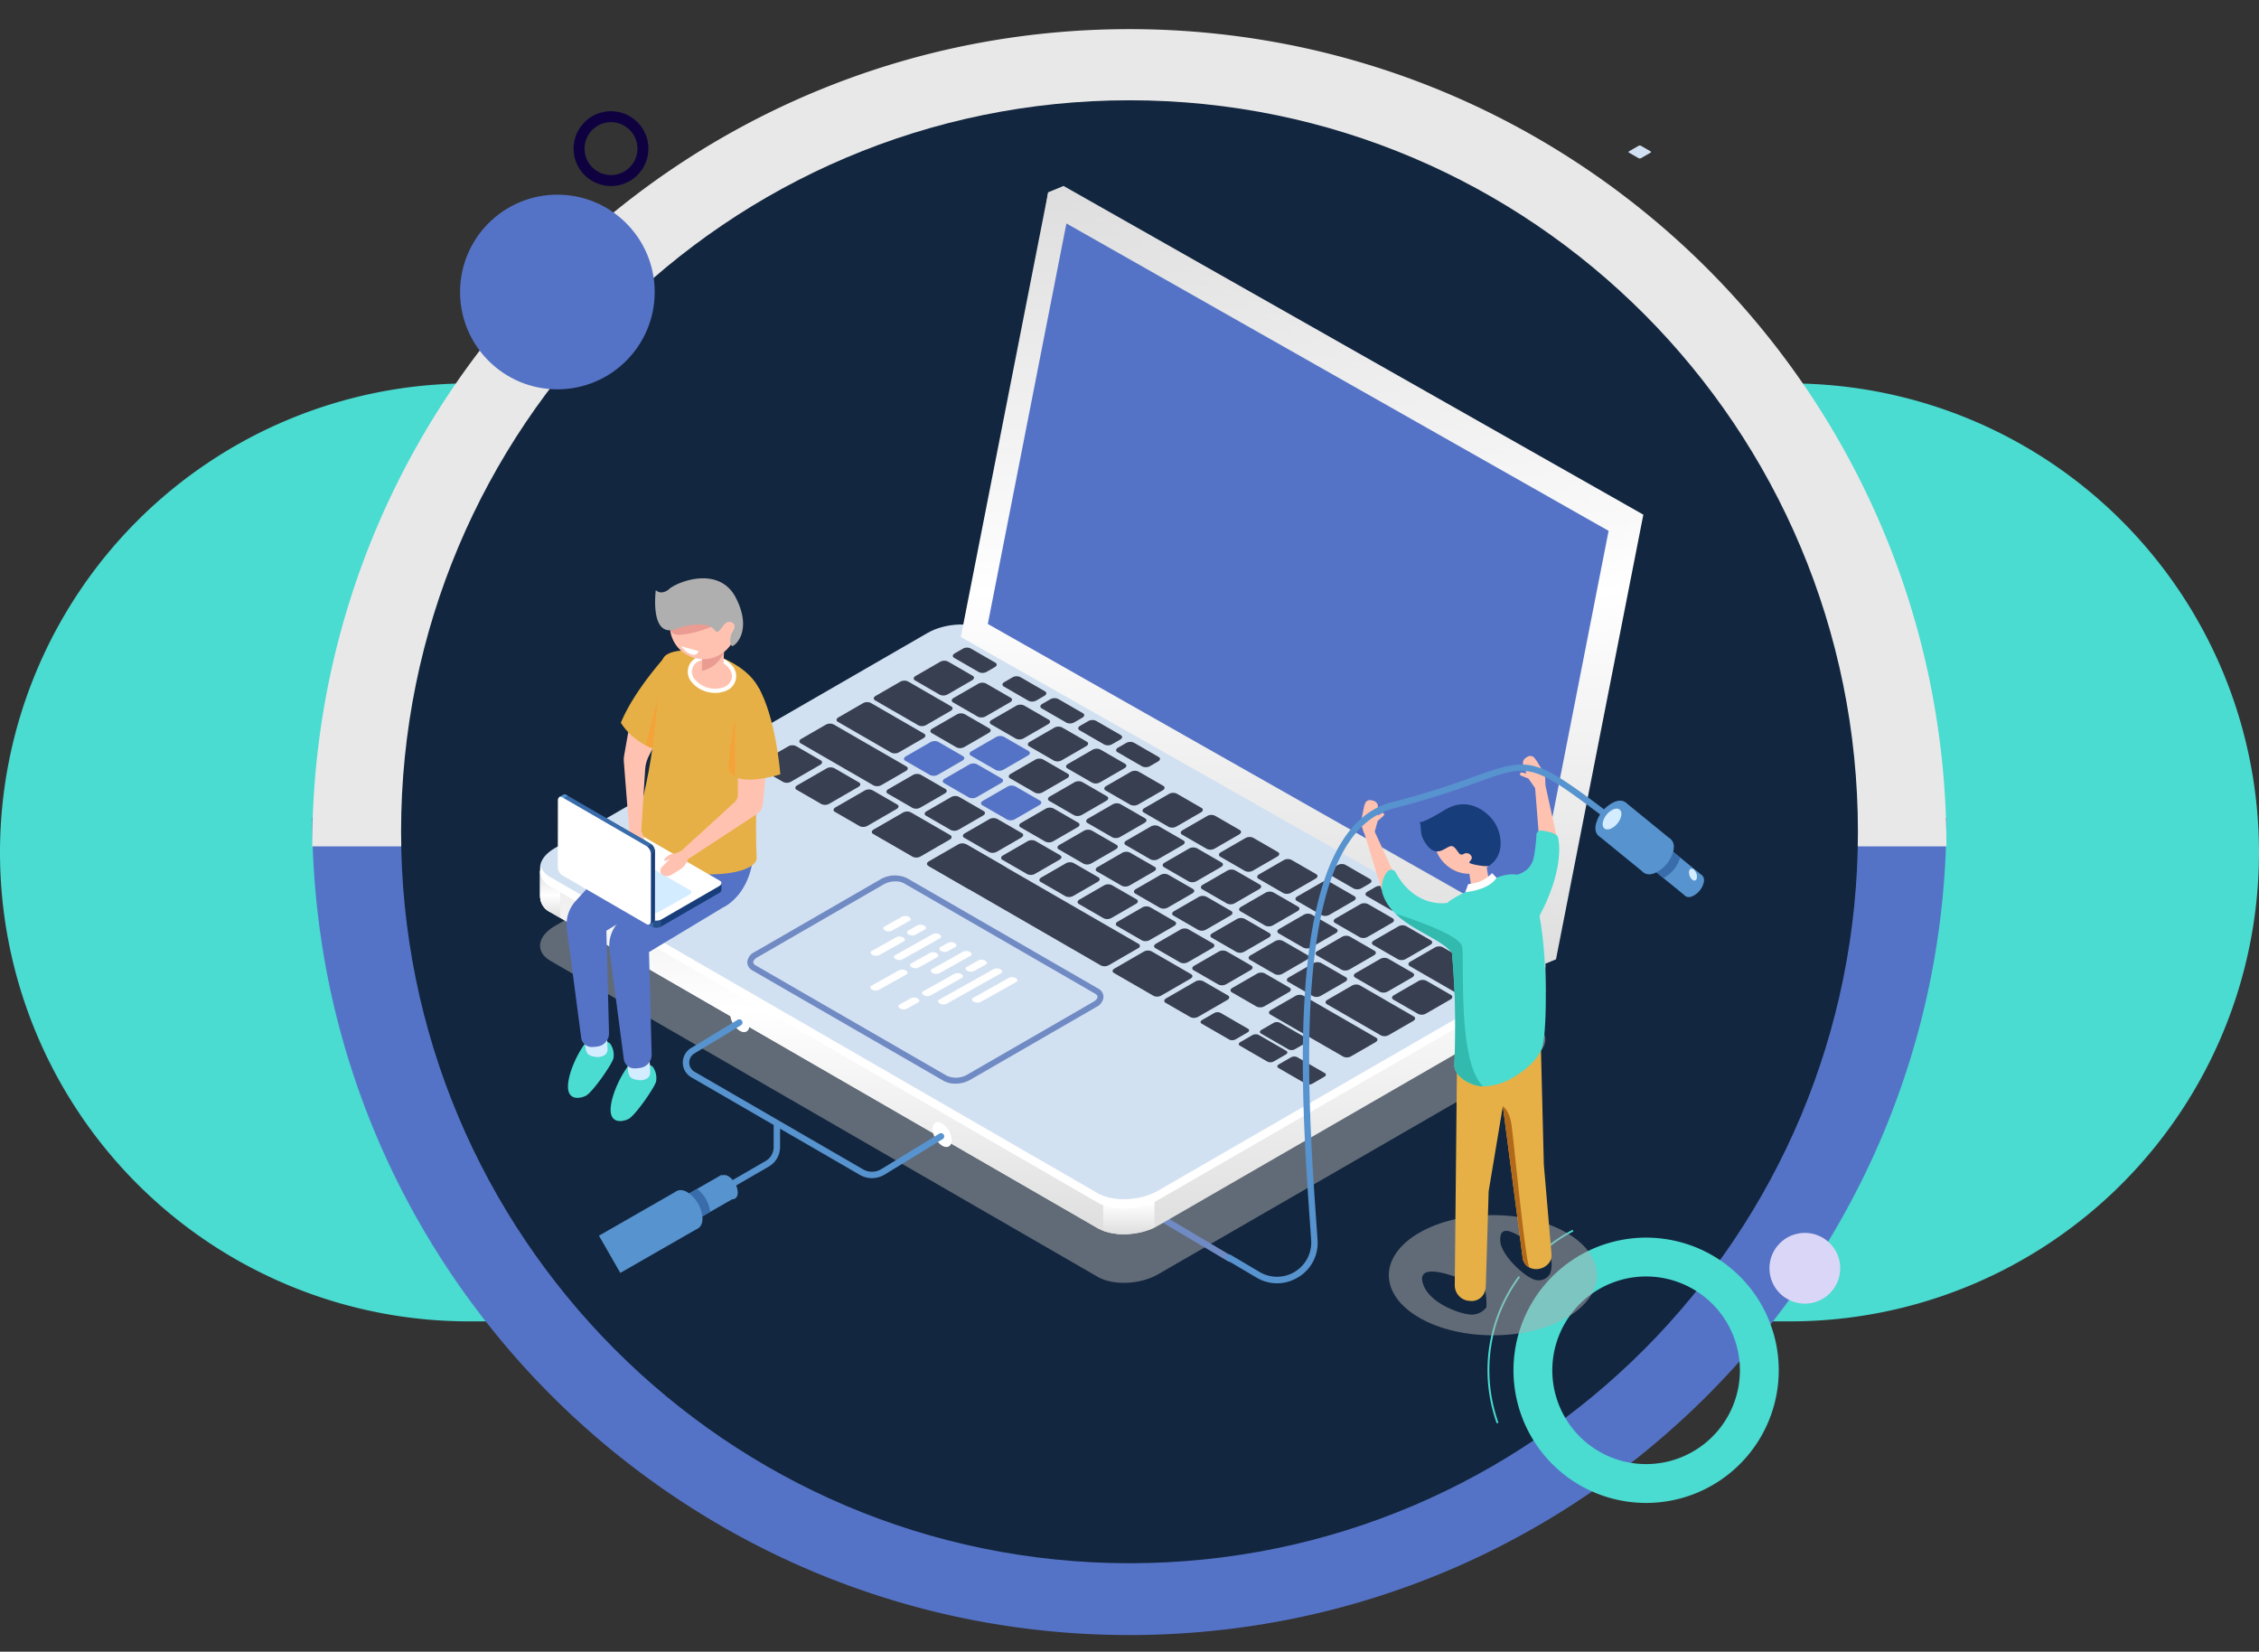 <svg xmlns="http://www.w3.org/2000/svg" xmlns:xlink="http://www.w3.org/1999/xlink" width="383" height="280" viewBox="0 0 383 280">
  <rect x="0" y="0" width="383" height="280" fill="#333333" stroke="none"/>
  <defs>
    <clipPath id="clip-path">
      <rect id="Rectángulo_35483" data-name="Rectángulo 35483" width="282" height="280" transform="translate(0 0)" fill="#fff" stroke="#707070" stroke-width="1"/>
    </clipPath>
    <clipPath id="clip-path-2">
      <rect id="Rectángulo_366254" data-name="Rectángulo 366254" width="170.451" height="98.398" fill="#afafaf"/>
    </clipPath>
    <linearGradient id="linear-gradient" x1="0.5" x2="0.5" y2="1" gradientUnits="objectBoundingBox">
      <stop offset="0" stop-color="#dedede"/>
      <stop offset="0.517" stop-color="#fff"/>
      <stop offset="1" stop-color="#dedede"/>
    </linearGradient>
    <clipPath id="clip-path-3">
      <rect id="Rectángulo_366257" data-name="Rectángulo 366257" width="35.285" height="20.372" fill="#afafaf"/>
    </clipPath>
  </defs>
  <g id="Grupo_1043413" data-name="Grupo 1043413" transform="translate(-283 -1628)">
    <g id="Grupo_137455" data-name="Grupo 137455" transform="translate(283 1628)">
      <path id="Trazado_766622" data-name="Trazado 766622" d="M79.5,0h224a79.5,79.5,0,0,1,0,159H79.5a79.5,79.5,0,0,1,0-159Z" transform="translate(0 65)" fill="#4adbd1"/>
      <g id="Enmascarar_grupo_72" data-name="Enmascarar grupo 72" transform="translate(48 0)" clip-path="url(#clip-path)">
        <g id="Grupo_133717" data-name="Grupo 133717" transform="translate(4.937 4.936)">
          <g id="Grupo_133713" data-name="Grupo 133713" transform="translate(0 272.242) rotate(-90)">
            <path id="Sustracción_24" data-name="Sustracción 24" d="M0,277.072V0A139.558,139.558,0,0,1,27.92,2.815a137.837,137.837,0,0,1,26,8.072A138.547,138.547,0,0,1,77.457,23.66a139.531,139.531,0,0,1,20.5,16.916,139.531,139.531,0,0,1,16.917,20.5,138.548,138.548,0,0,1,12.773,23.532,137.836,137.836,0,0,1,8.072,26,139.559,139.559,0,0,1,2.815,27.92,139.56,139.56,0,0,1-2.815,27.92,137.835,137.835,0,0,1-8.072,26,138.547,138.547,0,0,1-12.773,23.532A139.531,139.531,0,0,1,97.96,236.5a139.533,139.533,0,0,1-20.5,16.916,138.551,138.551,0,0,1-23.532,12.773,137.839,137.839,0,0,1-26,8.072A139.563,139.563,0,0,1,0,277.072Z" transform="translate(138.536 277.072) rotate(180)" fill="#5573c6"/>
            <path id="Sustracción_25" data-name="Sustracción 25" d="M0,277.071V0A139.558,139.558,0,0,1,27.92,2.815a137.839,137.839,0,0,1,26,8.072A138.549,138.549,0,0,1,77.457,23.66a139.53,139.53,0,0,1,20.5,16.916,139.532,139.532,0,0,1,16.917,20.5,138.547,138.547,0,0,1,12.773,23.532,137.836,137.836,0,0,1,8.072,26,139.559,139.559,0,0,1,2.815,27.92,139.559,139.559,0,0,1-2.815,27.92,137.834,137.834,0,0,1-8.072,26,138.542,138.542,0,0,1-12.773,23.532A139.529,139.529,0,0,1,97.96,236.5a139.528,139.528,0,0,1-20.5,16.916,138.549,138.549,0,0,1-23.532,12.773,137.838,137.838,0,0,1-26,8.072A139.559,139.559,0,0,1,0,277.071Z" transform="translate(133.706 0)" fill="#e8e8e8"/>
          </g>
          <path id="Trazado_151972" data-name="Trazado 151972" d="M123.5,0C191.707,0,247,55.517,247,124S191.707,248,123.5,248,0,192.483,0,124,55.293,0,123.5,0Z" transform="translate(15.063 12.064)" fill="#12263f"/>
          <g id="Grupo_133716" data-name="Grupo 133716" transform="matrix(0.966, -0.259, 0.259, 0.966, 193.394, 208.978)" style="isolation: isolate">
            <g id="Grupo_133714" data-name="Grupo 133714" transform="translate(0 5.215)">
              <path id="Trazado_150984" data-name="Trazado 150984" d="M.083,23.144C.028,22.443,0,21.727,0,21.017A26.761,26.761,0,0,1,10.122,0l.195.244a26.45,26.45,0,0,0-10,20.773c0,.7.028,1.409.082,2.1Z" transform="translate(0 0)" fill="#4adbd1"/>
            </g>
            <g id="Grupo_133715" data-name="Grupo 133715" transform="translate(13.132 0)">
              <path id="Trazado_150985" data-name="Trazado 150985" d="M.16,3.4,0,3.131A26.691,26.691,0,0,1,7.867,0l.068.3A26.368,26.368,0,0,0,.16,3.4Z" transform="translate(0)" fill="#4adbd1"/>
            </g>
            <path id="Trazado_150986" data-name="Trazado 150986" d="M22.486,0A22.486,22.486,0,1,0,44.972,22.486,22.486,22.486,0,0,0,22.486,0Zm0,38.386a15.9,15.9,0,1,1,15.9-15.9A15.9,15.9,0,0,1,22.486,38.386Z" transform="translate(4.391 3.746)" fill="#4adbd1" style="mix-blend-mode: multiply;isolation: isolate"/>
          </g>
          <path id="Trazado_150987" data-name="Trazado 150987" d="M6.338,0a6.338,6.338,0,1,0,6.338,6.338A6.338,6.338,0,0,0,6.338,0Zm0,10.82A4.482,4.482,0,1,1,10.82,6.338,4.482,4.482,0,0,1,6.338,10.82Z" transform="matrix(0.966, -0.259, 0.259, 0.966, 42.89, 15.779)" fill="#0f0140" style="mix-blend-mode: multiply;isolation: isolate"/>
          <circle id="Elipse_5034" data-name="Elipse 5034" cx="6" cy="6" r="6" transform="translate(247.063 204.064)" fill="#dad6f7"/>
          <circle id="Elipse_5035" data-name="Elipse 5035" cx="16.5" cy="16.5" r="16.5" transform="translate(25.063 28.064)" fill="#5573c6"/>
        </g>
      </g>
    </g>
    <g id="Grupo_1037073" data-name="Grupo 1037073" transform="translate(7376 11544)">
      <g id="Grupo_1037072" data-name="Grupo 1037072" transform="translate(606 215.775)">
        <g id="Grupo_1037071" data-name="Grupo 1037071" transform="translate(-7607.438 -10107.108)">
          <path id="Trazado_780802" data-name="Trazado 780802" d="M274.185,153.182l-1.651-.953c-.1-.059-.089-.161.028-.228l1.594-.921a.442.442,0,0,1,.4-.016l1.651.954c.1.058.089.16-.028.228l-1.594.92a.442.442,0,0,1-.4.016" transform="translate(-87.918 -151.024)" fill="#d2e1f1"/>
          <path id="Trazado_780875" data-name="Trazado 780875" d="M263.653,271.259c0,.55-.386.772-.862.5a1.905,1.905,0,0,1-.862-1.492c0-.55.386-.772.862-.5a1.9,1.9,0,0,1,.862,1.492" transform="translate(-86.031 -172.27)" fill="#d2e1f1"/>
          <path id="Trazado_780879" data-name="Trazado 780879" d="M207.731,274.983a3.507,3.507,0,0,0-1.579-2.753c-.875-.508-1.587-.1-1.589.912a3.5,3.5,0,0,0,1.579,2.752c.874.509,1.586.1,1.589-.911" transform="translate(-174.206 -97.489)" fill="#5793ce"/>
          <path id="Trazado_780882" data-name="Trazado 780882" d="M204.8,274.137a.454.454,0,0,0,0-.86,1.644,1.644,0,0,0-1.489,0,.454.454,0,0,0,0,.859,1.647,1.647,0,0,0,1.489,0" transform="translate(-75.478 -172.888)" fill="#d4ecff"/>
          <g id="Grupo_1033261" data-name="Grupo 1033261" transform="translate(0 94.405)" opacity="0.5">
            <g id="Grupo_1033260" data-name="Grupo 1033260">
              <g id="Grupo_1033259" data-name="Grupo 1033259" clip-path="url(#clip-path-2)">
                <path id="Trazado_780883" data-name="Trazado 780883" d="M142.193,363.4,49.426,309.842c-2.624-1.515-2.294-4.162.736-5.911l63.167-36.458c3.03-1.749,7.614-1.939,10.238-.424l92.767,53.559c2.624,1.515,2.3,4.162-.736,5.911l-63.167,36.458c-3.03,1.749-7.614,1.94-10.238.424" transform="translate(-47.655 -266.026)" fill="#afafaf"/>
              </g>
            </g>
          </g>
          <path id="Trazado_780884" data-name="Trazado 780884" d="M186.11,379.017a.538.538,0,0,1-.276-.076L168.08,368.429a.544.544,0,0,1,.555-.937l17.753,10.513a.543.543,0,0,1-.277,1.011" transform="translate(-69.175 -189.78)" fill="#708ac4"/>
          <path id="Trazado_780885" data-name="Trazado 780885" d="M218.1,309.434l-12.68-1.675L123.568,260.5c-2.624-1.515-7.208-1.325-10.238.424l-58,33.475-7.667-1.012v4.351h.007a2.986,2.986,0,0,0,1.76,2.688l92.767,53.559c2.624,1.515,7.208,1.325,10.238-.424L215.6,317.1c1.7-.984,2.555-2.252,2.5-3.443Z" transform="translate(-47.655 -170.448)" fill="url(#linear-gradient)"/>
          <path id="Trazado_780886" data-name="Trazado 780886" d="M156.6,283.223l-5.815-3.357H86.847l-31.52,18.186-7.668-1.012v4.35h.007a2.986,2.986,0,0,0,1.761,2.688l92.767,53.56a9.606,9.606,0,0,0,5.284.99Z" transform="translate(-47.655 -174.1)" fill="url(#linear-gradient)"/>
          <path id="Trazado_780887" data-name="Trazado 780887" d="M51.062,301.235l-3.4-.449v4.35l.007,0a2.984,2.984,0,0,0,1.761,2.687l1.634.944Z" transform="translate(-47.655 -177.847)" fill="url(#linear-gradient)"/>
          <path id="Trazado_780888" data-name="Trazado 780888" d="M163.957,372.9a11.881,11.881,0,0,0,8.7-.54v-9.7h-8.7Z" transform="translate(-68.484 -188.927)" fill="url(#linear-gradient)"/>
          <path id="Trazado_780889" data-name="Trazado 780889" d="M142.193,348.066,49.426,294.507c-2.624-1.515-2.294-4.162.736-5.911l63.167-36.458c3.03-1.749,7.614-1.939,10.238-.424l92.767,53.559c2.624,1.515,2.3,4.162-.736,5.911l-63.167,36.458c-3.03,1.749-7.614,1.94-10.238.424" transform="translate(-47.654 -169.492)" fill="#d2e1f1"/>
          <path id="Trazado_780890" data-name="Trazado 780890" d="M215.6,318.418l-63.167,36.458c-3.03,1.749-7.614,1.939-10.238.424l-92.767-53.56a3.448,3.448,0,0,1-1.631-1.784c-.41,1.241.112,2.5,1.631,3.373l92.767,53.56c2.624,1.515,7.208,1.325,10.238-.424L215.6,320.007c2.037-1.176,2.847-2.757,2.367-4.127a4.936,4.936,0,0,1-2.367,2.537" transform="translate(-47.656 -177.698)" fill="#fff"/>
          <path id="Trazado_780891" data-name="Trazado 780891" d="M96.911,281.108l-4.2-2.423c-.337-.195-.295-.534.094-.759l4.954-2.86a1.461,1.461,0,0,1,1.315-.055l4.2,2.424c.337.195.295.534-.094.759l-4.954,2.861a1.464,1.464,0,0,1-1.315.054" transform="translate(-55.684 -173.207)" fill="#373f51"/>
          <path id="Trazado_780892" data-name="Trazado 780892" d="M104.807,285.667l-4.2-2.423c-.337-.195-.295-.534.094-.759l4.954-2.86a1.461,1.461,0,0,1,1.315-.055l4.2,2.423c.337.195.295.535-.094.759l-4.954,2.861a1.464,1.464,0,0,1-1.315.054" transform="translate(-57.098 -174.023)" fill="#373f51"/>
          <path id="Trazado_780893" data-name="Trazado 780893" d="M112.7,290.225l-4.2-2.423c-.337-.194-.295-.534.094-.759l4.954-2.86a1.464,1.464,0,0,1,1.315-.054l4.2,2.423c.337.195.295.534-.094.759l-4.954,2.861a1.464,1.464,0,0,1-1.315.053" transform="translate(-58.512 -174.84)" fill="#373f51"/>
          <path id="Trazado_780894" data-name="Trazado 780894" d="M123.624,286.561l-4.2-2.423c-.337-.195-.295-.534.094-.759l4.159-2.4a1.464,1.464,0,0,1,1.315-.054l4.2,2.423c.337.195.295.534-.094.759l-4.159,2.4a1.464,1.464,0,0,1-1.315.054" transform="translate(-60.468 -174.266)" fill="#373f51"/>
          <path id="Trazado_780895" data-name="Trazado 780895" d="M131.52,291.119l-4.2-2.423c-.337-.195-.295-.534.094-.759l4.159-2.4a1.461,1.461,0,0,1,1.315-.054l4.2,2.424c.337.195.295.534-.094.759l-4.159,2.4a1.463,1.463,0,0,1-1.315.053" transform="translate(-61.882 -175.082)" fill="#373f51"/>
          <path id="Trazado_780896" data-name="Trazado 780896" d="M139.416,295.678l-4.2-2.423c-.337-.195-.295-.534.094-.759l4.159-2.4a1.464,1.464,0,0,1,1.315-.054l4.2,2.423c.337.195.295.534-.094.759l-4.159,2.4a1.464,1.464,0,0,1-1.315.054" transform="translate(-63.296 -175.899)" fill="#373f51"/>
          <path id="Trazado_780897" data-name="Trazado 780897" d="M147.312,300.237l-4.2-2.423c-.337-.195-.295-.534.094-.759l4.159-2.4a1.461,1.461,0,0,1,1.315-.054l4.2,2.423c.337.195.295.534-.094.759l-4.159,2.4a1.464,1.464,0,0,1-1.315.054" transform="translate(-64.71 -176.715)" fill="#373f51"/>
          <path id="Trazado_780898" data-name="Trazado 780898" d="M155.209,304.8l-4.2-2.423c-.337-.195-.295-.534.094-.759l4.159-2.4a1.464,1.464,0,0,1,1.315-.054l4.2,2.423c.337.195.295.534-.094.759l-4.159,2.4a1.464,1.464,0,0,1-1.315.054" transform="translate(-66.125 -177.532)" fill="#373f51"/>
          <path id="Trazado_780899" data-name="Trazado 780899" d="M163.1,309.355l-4.2-2.423c-.337-.195-.295-.534.094-.759l4.159-2.4a1.461,1.461,0,0,1,1.315-.054l4.2,2.423c.337.195.295.534-.094.759l-4.159,2.4a1.464,1.464,0,0,1-1.315.054" transform="translate(-67.539 -178.348)" fill="#373f51"/>
          <path id="Trazado_780900" data-name="Trazado 780900" d="M171,313.914l-4.2-2.423c-.337-.195-.295-.534.094-.759l4.159-2.4a1.464,1.464,0,0,1,1.315-.054l4.2,2.423c.337.195.295.534-.094.759l-4.159,2.4a1.463,1.463,0,0,1-1.315.054" transform="translate(-68.953 -179.165)" fill="#373f51"/>
          <path id="Trazado_780901" data-name="Trazado 780901" d="M178.9,318.473l-4.2-2.423c-.337-.195-.295-.534.094-.759l4.159-2.4a1.461,1.461,0,0,1,1.315-.054l4.2,2.423c.337.195.295.534-.094.759l-4.159,2.4a1.464,1.464,0,0,1-1.315.054" transform="translate(-70.367 -179.981)" fill="#373f51"/>
          <path id="Trazado_780902" data-name="Trazado 780902" d="M186.793,323.031l-4.2-2.423c-.337-.195-.295-.534.094-.759l4.159-2.4a1.464,1.464,0,0,1,1.315-.054l4.2,2.423c.337.195.295.534-.094.759l-4.159,2.4a1.464,1.464,0,0,1-1.315.054" transform="translate(-71.782 -180.798)" fill="#373f51"/>
          <path id="Trazado_780903" data-name="Trazado 780903" d="M194.689,327.59l-4.2-2.423c-.337-.195-.295-.534.094-.759l4.159-2.4a1.461,1.461,0,0,1,1.315-.054l4.2,2.423c.337.195.295.534-.094.759l-4.159,2.4a1.464,1.464,0,0,1-1.315.054" transform="translate(-73.196 -181.614)" fill="#373f51"/>
          <path id="Trazado_780904" data-name="Trazado 780904" d="M135.258,284.4l-4.2-2.423c-.337-.195-.295-.534.094-.759l4.159-2.4a1.464,1.464,0,0,1,1.315-.054l4.2,2.423c.337.195.295.534-.094.759l-4.159,2.4a1.464,1.464,0,0,1-1.315.054" transform="translate(-62.552 -173.879)" fill="#5573c6"/>
          <path id="Trazado_780905" data-name="Trazado 780905" d="M127.245,279.775l-4.2-2.423c-.337-.195-.294-.534.1-.759l4.158-2.4a1.465,1.465,0,0,1,1.316-.054l4.2,2.423c.337.195.3.534-.094.759l-4.159,2.4a1.462,1.462,0,0,1-1.314.054" transform="translate(-61.116 -173.051)" fill="#5573c6"/>
          <path id="Trazado_780906" data-name="Trazado 780906" d="M118.16,274.531l-9.04-5.219c-.337-.195-.295-.534.094-.759l4.159-2.4a1.464,1.464,0,0,1,1.315-.054l9.04,5.219c.337.195.295.534-.094.759l-4.159,2.4a1.464,1.464,0,0,1-1.315.054" transform="translate(-58.622 -171.611)" fill="#373f51"/>
          <path id="Trazado_780907" data-name="Trazado 780907" d="M124.143,269.11l-7.336-4.236c-.337-.195-.295-.534.094-.759l4.159-2.4a1.461,1.461,0,0,1,1.315-.055l7.336,4.236c.337.195.295.534-.094.759l-4.159,2.4a1.464,1.464,0,0,1-1.315.054" transform="translate(-59.999 -170.815)" fill="#373f51"/>
          <path id="Trazado_780908" data-name="Trazado 780908" d="M143.155,288.961l-4.2-2.423c-.337-.195-.295-.534.094-.759l4.159-2.4a1.461,1.461,0,0,1,1.315-.054l4.2,2.423c.337.195.295.534-.094.759l-4.159,2.4a1.464,1.464,0,0,1-1.315.054" transform="translate(-63.966 -174.696)" fill="#5573c6"/>
          <path id="Trazado_780909" data-name="Trazado 780909" d="M151.051,293.52l-4.2-2.423c-.337-.195-.295-.534.094-.759l4.159-2.4a1.464,1.464,0,0,1,1.315-.054l4.2,2.423c.337.195.295.534-.094.759l-4.159,2.4a1.464,1.464,0,0,1-1.315.054" transform="translate(-65.38 -175.512)" fill="#373f51"/>
          <path id="Trazado_780910" data-name="Trazado 780910" d="M158.947,298.079l-4.2-2.423c-.337-.195-.295-.534.094-.759L159,292.5a1.461,1.461,0,0,1,1.315-.054l4.2,2.423c.337.195.295.534-.094.759l-4.159,2.4a1.464,1.464,0,0,1-1.315.054" transform="translate(-66.794 -176.329)" fill="#373f51"/>
          <path id="Trazado_780911" data-name="Trazado 780911" d="M166.843,302.638l-4.2-2.423c-.337-.195-.295-.534.094-.759l4.159-2.4a1.461,1.461,0,0,1,1.315-.054l4.2,2.423c.337.195.295.534-.094.759l-4.159,2.4a1.464,1.464,0,0,1-1.315.054" transform="translate(-68.208 -177.145)" fill="#373f51"/>
          <path id="Trazado_780912" data-name="Trazado 780912" d="M174.739,307.2l-4.2-2.422c-.337-.195-.295-.534.094-.76l4.159-2.4a1.464,1.464,0,0,1,1.315-.054l4.2,2.423c.337.195.295.534-.094.759l-4.159,2.4a1.463,1.463,0,0,1-1.315.053" transform="translate(-69.623 -177.962)" fill="#373f51"/>
          <path id="Trazado_780913" data-name="Trazado 780913" d="M182.635,311.755l-4.2-2.423c-.337-.195-.295-.534.094-.759l4.159-2.4a1.461,1.461,0,0,1,1.315-.054l4.2,2.423c.337.195.295.534-.094.759l-4.159,2.4a1.464,1.464,0,0,1-1.315.054" transform="translate(-71.037 -178.778)" fill="#373f51"/>
          <path id="Trazado_780914" data-name="Trazado 780914" d="M190.532,316.314l-4.2-2.423c-.337-.195-.295-.534.094-.759l4.159-2.4a1.464,1.464,0,0,1,1.315-.054l4.2,2.423c.337.195.295.534-.094.759l-4.159,2.4a1.463,1.463,0,0,1-1.315.054" transform="translate(-72.451 -179.595)" fill="#373f51"/>
          <path id="Trazado_780915" data-name="Trazado 780915" d="M198.428,320.873l-4.2-2.423c-.337-.195-.295-.534.094-.759l4.159-2.4a1.464,1.464,0,0,1,1.315-.054l4.2,2.423c.337.195.295.534-.094.759l-4.159,2.4a1.464,1.464,0,0,1-1.315.054" transform="translate(-73.865 -180.411)" fill="#373f51"/>
          <path id="Trazado_780916" data-name="Trazado 780916" d="M206.324,325.432l-4.2-2.423c-.337-.195-.295-.534.094-.759l4.159-2.4a1.464,1.464,0,0,1,1.315-.054l4.2,2.423c.337.195.295.534-.094.759l-4.159,2.4a1.464,1.464,0,0,1-1.315.054" transform="translate(-75.279 -181.228)" fill="#373f51"/>
          <path id="Trazado_780917" data-name="Trazado 780917" d="M219.279,332.911l-9.158-5.287c-.337-.194-.3-.534.094-.758l4.159-2.4a1.458,1.458,0,0,1,1.313-.055l9.159,5.288c.337.195.3.534-.094.759l-4.159,2.4a1.459,1.459,0,0,1-1.314.054" transform="translate(-76.711 -182.054)" fill="#373f51"/>
          <path id="Trazado_780918" data-name="Trazado 780918" d="M234.963,324.216l-7.73-4.462c-.337-.195-.295-.534.094-.759l4.159-2.4a1.461,1.461,0,0,1,1.315-.055l7.73,4.463c.337.195.295.534-.094.759l-4.159,2.4a1.464,1.464,0,0,1-1.315.054" transform="translate(-79.776 -180.645)" fill="#373f51"/>
          <path id="Trazado_780919" data-name="Trazado 780919" d="M156.982,288.069l-4.2-2.423c-.337-.195-.295-.534.094-.759l4.159-2.4a1.461,1.461,0,0,1,1.315-.054l4.2,2.423c.337.195.295.534-.094.759l-4.159,2.4a1.464,1.464,0,0,1-1.315.054" transform="translate(-66.442 -174.536)" fill="#373f51"/>
          <path id="Trazado_780920" data-name="Trazado 780920" d="M148.89,283.4l-4.2-2.423c-.337-.195-.295-.534.094-.759l4.159-2.4a1.464,1.464,0,0,1,1.315-.054l4.2,2.423c.337.195.295.534-.094.759l-4.159,2.4a1.464,1.464,0,0,1-1.315.054" transform="translate(-64.993 -173.699)" fill="#373f51"/>
          <path id="Trazado_780921" data-name="Trazado 780921" d="M140.8,278.725l-4.2-2.423c-.337-.195-.295-.534.094-.759l4.159-2.4a1.461,1.461,0,0,1,1.315-.054l4.2,2.423c.337.195.295.534-.094.759l-4.159,2.4a1.464,1.464,0,0,1-1.315.054" transform="translate(-63.544 -172.862)" fill="#5573c6"/>
          <path id="Trazado_780922" data-name="Trazado 780922" d="M132.7,274.052l-4.2-2.423c-.337-.195-.295-.534.094-.759l4.159-2.4a1.463,1.463,0,0,1,1.315-.054l4.2,2.423c.337.195.295.534-.094.759L134.02,274a1.464,1.464,0,0,1-1.315.054" transform="translate(-62.094 -172.025)" fill="#373f51"/>
          <path id="Trazado_780923" data-name="Trazado 780923" d="M164.879,292.628l-4.2-2.423c-.337-.195-.295-.534.094-.759l4.159-2.4a1.464,1.464,0,0,1,1.315-.054l4.2,2.423c.337.195.295.534-.094.759l-4.159,2.4a1.464,1.464,0,0,1-1.315.054" transform="translate(-67.857 -175.353)" fill="#373f51"/>
          <path id="Trazado_780924" data-name="Trazado 780924" d="M172.775,297.187l-4.2-2.423c-.337-.195-.295-.534.094-.759l4.159-2.4a1.461,1.461,0,0,1,1.315-.054l4.2,2.423c.337.195.295.534-.094.759l-4.159,2.4a1.463,1.463,0,0,1-1.315.054" transform="translate(-69.271 -176.169)" fill="#373f51"/>
          <path id="Trazado_780925" data-name="Trazado 780925" d="M180.671,301.746l-4.2-2.423c-.337-.195-.295-.534.094-.759l4.159-2.4a1.464,1.464,0,0,1,1.315-.054l4.2,2.423c.337.195.295.534-.094.759l-4.159,2.4a1.464,1.464,0,0,1-1.315.054" transform="translate(-70.685 -176.985)" fill="#373f51"/>
          <path id="Trazado_780926" data-name="Trazado 780926" d="M188.567,306.305l-4.2-2.423c-.337-.195-.295-.534.094-.759l4.159-2.4a1.461,1.461,0,0,1,1.315-.054l4.2,2.423c.337.195.295.534-.094.759l-4.159,2.4a1.464,1.464,0,0,1-1.315.054" transform="translate(-72.099 -177.802)" fill="#373f51"/>
          <path id="Trazado_780927" data-name="Trazado 780927" d="M196.463,310.863l-4.2-2.423c-.337-.195-.295-.534.094-.759l4.159-2.4a1.464,1.464,0,0,1,1.315-.054l4.2,2.423c.337.195.295.534-.094.759l-4.159,2.4a1.463,1.463,0,0,1-1.315.054" transform="translate(-73.513 -178.618)" fill="#373f51"/>
          <path id="Trazado_780928" data-name="Trazado 780928" d="M204.359,315.422l-4.2-2.423c-.337-.195-.295-.534.094-.759l4.159-2.4a1.461,1.461,0,0,1,1.315-.054l4.2,2.423c.337.195.295.534-.094.759l-4.159,2.4a1.464,1.464,0,0,1-1.315.054" transform="translate(-74.928 -179.435)" fill="#373f51"/>
          <path id="Trazado_780929" data-name="Trazado 780929" d="M212.256,319.981l-4.2-2.423c-.337-.195-.295-.534.094-.759l4.159-2.4a1.461,1.461,0,0,1,1.315-.054l4.2,2.423c.337.195.295.534-.094.759l-4.159,2.4a1.464,1.464,0,0,1-1.315.054" transform="translate(-76.342 -180.251)" fill="#373f51"/>
          <path id="Trazado_780930" data-name="Trazado 780930" d="M220.152,324.54l-4.2-2.423c-.337-.195-.295-.534.094-.759l4.159-2.4a1.464,1.464,0,0,1,1.315-.054l4.2,2.423c.337.195.295.534-.094.759l-4.159,2.4a1.464,1.464,0,0,1-1.315.054" transform="translate(-77.756 -181.068)" fill="#373f51"/>
          <path id="Trazado_780931" data-name="Trazado 780931" d="M228.048,329.1l-4.2-2.423c-.337-.195-.295-.534.094-.759l4.159-2.4a1.461,1.461,0,0,1,1.315-.054l4.2,2.423c.337.195.295.534-.094.759l-4.159,2.4a1.464,1.464,0,0,1-1.315.054" transform="translate(-79.17 -181.884)" fill="#373f51"/>
          <path id="Trazado_780932" data-name="Trazado 780932" d="M152.825,276.793l-4.2-2.423c-.337-.195-.295-.534.094-.759l4.159-2.4a1.461,1.461,0,0,1,1.315-.054l4.2,2.423c.337.195.295.534-.094.759l-4.159,2.4a1.464,1.464,0,0,1-1.315.054" transform="translate(-65.698 -172.517)" fill="#373f51"/>
          <path id="Trazado_780933" data-name="Trazado 780933" d="M144.968,272.257l-4.2-2.423c-.337-.195-.295-.534.094-.759l4.159-2.4a1.461,1.461,0,0,1,1.315-.054l4.2,2.423c.337.195.295.534-.094.759l-4.159,2.4a1.464,1.464,0,0,1-1.315.054" transform="translate(-64.291 -171.704)" fill="#373f51"/>
          <path id="Trazado_780934" data-name="Trazado 780934" d="M137.111,267.721l-4.2-2.423c-.337-.195-.295-.534.094-.759l4.159-2.4a1.464,1.464,0,0,1,1.315-.054l4.2,2.423c.337.195.295.534-.094.759l-4.159,2.4a1.464,1.464,0,0,1-1.315.054" transform="translate(-62.883 -170.892)" fill="#373f51"/>
          <path id="Trazado_780935" data-name="Trazado 780935" d="M129.254,263.185l-4.2-2.423c-.337-.195-.295-.534.094-.759l4.159-2.4a1.461,1.461,0,0,1,1.315-.054l4.2,2.423c.337.195.295.534-.094.759l-4.159,2.4a1.464,1.464,0,0,1-1.315.054" transform="translate(-61.476 -170.079)" fill="#373f51"/>
          <path id="Trazado_780936" data-name="Trazado 780936" d="M137.333,258.871l-4.2-2.423c-.337-.195-.295-.534.094-.759l1.375-.794a1.462,1.462,0,0,1,1.314-.054l4.2,2.423c.337.195.295.534-.094.759l-1.375.794a1.464,1.464,0,0,1-1.315.054" transform="translate(-62.923 -169.594)" fill="#373f51"/>
          <path id="Trazado_780937" data-name="Trazado 780937" d="M147.586,264.791l-4.2-2.423c-.337-.195-.295-.534.094-.759l1.375-.794a1.462,1.462,0,0,1,1.314-.054l4.2,2.423c.337.195.295.534-.094.759l-1.375.794a1.464,1.464,0,0,1-1.315.054" transform="translate(-64.76 -170.654)" fill="#373f51"/>
          <path id="Trazado_780938" data-name="Trazado 780938" d="M155.411,269.308l-4.2-2.423c-.337-.195-.295-.534.094-.759l1.375-.794a1.462,1.462,0,0,1,1.314-.054l4.2,2.423c.337.195.3.534-.094.759l-1.374.794a1.464,1.464,0,0,1-1.315.054" transform="translate(-66.161 -171.464)" fill="#373f51"/>
          <path id="Trazado_780939" data-name="Trazado 780939" d="M163.235,273.825l-4.2-2.423c-.337-.195-.295-.534.094-.759l1.375-.794a1.462,1.462,0,0,1,1.314-.054l4.2,2.423c.337.195.295.534-.094.759l-1.375.794a1.464,1.464,0,0,1-1.315.054" transform="translate(-67.562 -172.273)" fill="#373f51"/>
          <path id="Trazado_780940" data-name="Trazado 780940" d="M171.059,278.343l-4.2-2.423c-.337-.195-.295-.534.094-.759l1.375-.794a1.462,1.462,0,0,1,1.314-.054l4.2,2.423c.337.195.295.534-.094.759l-1.375.794a1.464,1.464,0,0,1-1.315.054" transform="translate(-68.963 -173.082)" fill="#373f51"/>
          <path id="Trazado_780941" data-name="Trazado 780941" d="M214.74,303.562l-4.2-2.423c-.337-.195-.295-.534.094-.759l1.375-.794a1.462,1.462,0,0,1,1.314-.054l4.2,2.423c.337.195.295.534-.094.759l-1.374.794a1.464,1.464,0,0,1-1.315.054" transform="translate(-76.787 -177.599)" fill="#373f51"/>
          <path id="Trazado_780942" data-name="Trazado 780942" d="M222.564,308.079l-4.2-2.423c-.337-.195-.295-.534.094-.759l1.375-.794a1.462,1.462,0,0,1,1.314-.054l4.2,2.423c.337.195.295.534-.094.759l-1.374.794a1.464,1.464,0,0,1-1.315.054" transform="translate(-78.188 -178.407)" fill="#373f51"/>
          <path id="Trazado_780943" data-name="Trazado 780943" d="M230.388,312.6l-4.2-2.423c-.337-.195-.295-.534.094-.759l1.375-.794a1.462,1.462,0,0,1,1.314-.054l4.2,2.423c.337.195.3.534-.094.759l-1.375.794a1.464,1.464,0,0,1-1.315.054" transform="translate(-79.589 -179.217)" fill="#373f51"/>
          <path id="Trazado_780944" data-name="Trazado 780944" d="M238.212,317.114l-4.2-2.423c-.337-.195-.295-.534.094-.759l1.375-.794a1.462,1.462,0,0,1,1.314-.054l4.2,2.423c.337.195.3.534-.094.759l-1.375.794a1.464,1.464,0,0,1-1.315.054" transform="translate(-80.991 -180.026)" fill="#373f51"/>
          <path id="Trazado_780945" data-name="Trazado 780945" d="M160.721,281.352l-4.2-2.423c-.337-.195-.295-.534.094-.759l4.159-2.4a1.464,1.464,0,0,1,1.315-.054l4.2,2.423c.337.195.295.534-.094.759l-4.159,2.4a1.464,1.464,0,0,1-1.315.054" transform="translate(-67.112 -173.333)" fill="#373f51"/>
          <path id="Trazado_780946" data-name="Trazado 780946" d="M168.617,285.911l-4.2-2.423c-.337-.195-.295-.534.094-.759l4.159-2.4a1.464,1.464,0,0,1,1.315-.054l4.2,2.423c.337.195.295.534-.094.759l-4.159,2.4a1.464,1.464,0,0,1-1.315.054" transform="translate(-68.526 -174.149)" fill="#373f51"/>
          <path id="Trazado_780947" data-name="Trazado 780947" d="M176.513,290.47l-4.2-2.423c-.337-.195-.295-.534.094-.759l4.159-2.4a1.461,1.461,0,0,1,1.315-.054l4.2,2.423c.337.195.295.534-.094.759l-4.159,2.4a1.464,1.464,0,0,1-1.315.054" transform="translate(-69.94 -174.966)" fill="#373f51"/>
          <path id="Trazado_780948" data-name="Trazado 780948" d="M184.409,295.028l-4.2-2.422c-.337-.195-.295-.534.094-.76l4.159-2.4a1.464,1.464,0,0,1,1.315-.054l4.2,2.423c.337.195.295.534-.094.759l-4.159,2.4a1.463,1.463,0,0,1-1.315.053" transform="translate(-71.355 -175.783)" fill="#373f51"/>
          <path id="Trazado_780949" data-name="Trazado 780949" d="M192.3,299.587l-4.2-2.423c-.337-.195-.295-.534.094-.759l4.159-2.4a1.461,1.461,0,0,1,1.315-.054l4.2,2.423c.337.195.295.534-.094.759l-4.159,2.4a1.464,1.464,0,0,1-1.315.054" transform="translate(-72.769 -176.599)" fill="#373f51"/>
          <path id="Trazado_780950" data-name="Trazado 780950" d="M200.2,304.146l-4.2-2.423c-.337-.195-.295-.534.094-.759l4.159-2.4a1.464,1.464,0,0,1,1.315-.054l4.2,2.423c.337.195.295.534-.094.759l-4.159,2.4a1.464,1.464,0,0,1-1.315.054" transform="translate(-74.183 -177.415)" fill="#373f51"/>
          <path id="Trazado_780951" data-name="Trazado 780951" d="M208.1,308.705l-4.2-2.423c-.337-.195-.295-.534.094-.759l4.159-2.4a1.461,1.461,0,0,1,1.315-.054l4.2,2.423c.337.195.295.534-.094.759l-4.159,2.4a1.464,1.464,0,0,1-1.315.054" transform="translate(-75.597 -178.232)" fill="#373f51"/>
          <path id="Trazado_780952" data-name="Trazado 780952" d="M215.994,313.264l-4.2-2.423c-.337-.195-.295-.534.094-.759l4.159-2.4a1.464,1.464,0,0,1,1.315-.054l4.2,2.423c.337.195.295.534-.094.759l-4.159,2.4a1.464,1.464,0,0,1-1.315.054" transform="translate(-77.012 -179.048)" fill="#373f51"/>
          <path id="Trazado_780953" data-name="Trazado 780953" d="M223.89,317.823l-4.2-2.423c-.337-.195-.295-.534.094-.759l4.159-2.4a1.461,1.461,0,0,1,1.315-.054l4.2,2.423c.337.195.295.534-.094.759l-4.159,2.4a1.464,1.464,0,0,1-1.315.054" transform="translate(-78.426 -179.865)" fill="#373f51"/>
          <path id="Trazado_780954" data-name="Trazado 780954" d="M113.8,280.887l-12.362-7.137c-.337-.195-.295-.534.094-.759l4.16-2.4a1.459,1.459,0,0,1,1.314-.054l12.362,7.137c.337.195.295.534-.094.759l-4.159,2.4a1.464,1.464,0,0,1-1.315.054" transform="translate(-57.246 -172.405)" fill="#373f51"/>
          <path id="Trazado_780955" data-name="Trazado 780955" d="M210.8,336.893l-12.362-7.137c-.337-.195-.295-.534.094-.759l4.159-2.4a1.459,1.459,0,0,1,1.314-.054l12.362,7.137c.337.195.295.534-.094.759l-4.159,2.4a1.463,1.463,0,0,1-1.315.054" transform="translate(-74.619 -182.436)" fill="#373f51"/>
          <path id="Trazado_780956" data-name="Trazado 780956" d="M181.006,329.66l-4.2-2.423c-.337-.195-.295-.534.094-.759l4.954-2.86a1.461,1.461,0,0,1,1.315-.055l4.2,2.423c.337.195.295.534-.094.759l-4.954,2.861a1.463,1.463,0,0,1-1.315.054" transform="translate(-70.745 -181.903)" fill="#373f51"/>
          <path id="Trazado_780957" data-name="Trazado 780957" d="M123.115,296.236l-6.712-3.875c-.337-.2-.295-.534.094-.759l4.954-2.86a1.462,1.462,0,0,1,1.315-.056l6.712,3.876c.337.195.295.534-.094.759l-4.954,2.861a1.464,1.464,0,0,1-1.315.053" transform="translate(-59.926 -175.656)" fill="#373f51"/>
          <path id="Trazado_780958" data-name="Trazado 780958" d="M172.849,324.95l-6.712-3.875c-.338-.195-.3-.534.094-.759l4.954-2.86a1.463,1.463,0,0,1,1.316-.055l6.713,3.875c.336.2.294.534-.1.759l-4.954,2.861a1.462,1.462,0,0,1-1.314.054" transform="translate(-68.834 -180.799)" fill="#373f51"/>
          <path id="Trazado_780959" data-name="Trazado 780959" d="M134.507,302.814l-6.712-3.875c-.337-.195-.295-.534.094-.759l4.954-2.86a1.461,1.461,0,0,1,1.315-.055l6.713,3.875c.337.2.295.535-.094.759l-4.954,2.861a1.464,1.464,0,0,1-1.315.054" transform="translate(-61.967 -176.835)" fill="#373f51"/>
          <path id="Trazado_780960" data-name="Trazado 780960" d="M134.263,295.325l29.185,16.85a.4.4,0,0,1,0,.758l-5.052,2.917a1.453,1.453,0,0,1-1.312,0L127.9,299Z" transform="translate(-62.026 -176.869)" fill="#373f51"/>
          <path id="Trazado_780961" data-name="Trazado 780961" d="M203.3,339.262l4.675,2.7c.277.159.242.438-.077.622l-2.027,1.171a1.2,1.2,0,0,1-1.078.044l-4.675-2.7c-.277-.159-.241-.438.077-.622l2.027-1.171a1.2,1.2,0,0,1,1.078-.044" transform="translate(-74.928 -184.719)" fill="#373f51"/>
          <path id="Trazado_780962" data-name="Trazado 780962" d="M195.342,334.665l4.675,2.7c.277.16.242.438-.077.622l-2.027,1.171a1.2,1.2,0,0,1-1.078.044l-4.675-2.7c-.276-.16-.241-.438.077-.622l2.027-1.171a1.2,1.2,0,0,1,1.078-.044" transform="translate(-73.502 -183.895)" fill="#373f51"/>
          <path id="Trazado_780963" data-name="Trazado 780963" d="M187.446,330.106l4.675,2.7c.277.159.242.438-.077.622l-2.027,1.171a1.2,1.2,0,0,1-1.077.044l-4.676-2.7c-.277-.159-.241-.438.077-.622l2.027-1.171a1.2,1.2,0,0,1,1.078-.044" transform="translate(-72.088 -183.078)" fill="#373f51"/>
          <path id="Trazado_780964" data-name="Trazado 780964" d="M199.7,332.147l4.675,2.7c.277.16.242.438-.077.622l-2.027,1.171a1.2,1.2,0,0,1-1.077.044l-4.676-2.7c-.276-.16-.241-.438.077-.622l2.027-1.171a1.2,1.2,0,0,1,1.078-.044" transform="translate(-74.283 -183.444)" fill="#373f51"/>
          <path id="Trazado_780965" data-name="Trazado 780965" d="M125.735,337.057a3.974,3.974,0,0,1-1.955-.459l-32.4-18.705a1.652,1.652,0,0,1-.928-1.419,2.1,2.1,0,0,1,1.209-1.715l21.448-12.382a4.835,4.835,0,0,1,4.415-.163l32.4,18.706a1.652,1.652,0,0,1,.929,1.419,2.094,2.094,0,0,1-1.21,1.715L128.2,336.436a5.037,5.037,0,0,1-2.46.621M115.58,302.768a4.056,4.056,0,0,0-1.963.485L92.17,315.637c-.441.254-.7.567-.7.837s.265.451.424.543l32.4,18.705a3.852,3.852,0,0,0,3.4-.163l21.448-12.383c.441-.254.7-.567.7-.837s-.264-.451-.423-.541l-32.4-18.706a2.943,2.943,0,0,0-1.439-.323" transform="translate(-55.32 -178.021)" fill="#708ac4"/>
          <path id="Trazado_780966" data-name="Trazado 780966" d="M124.274,319.52l3.175-1.779a1.3,1.3,0,0,1,1.151.054c.341.2.378.488.084.653l-3.175,1.779a1.3,1.3,0,0,1-1.151-.054c-.341-.2-.378-.488-.084-.653" transform="translate(-61.341 -180.864)" fill="#fff"/>
          <path id="Trazado_780967" data-name="Trazado 780967" d="M116.06,323.938l4.682-2.624a1.3,1.3,0,0,1,1.151.055c.341.2.378.488.084.653l-4.682,2.623a1.3,1.3,0,0,1-1.151-.054c-.341-.2-.378-.488-.084-.653" transform="translate(-59.87 -181.504)" fill="#fff"/>
          <path id="Trazado_780968" data-name="Trazado 780968" d="M137.075,326.274l6.062-3.4a1.3,1.3,0,0,1,1.15.055c.341.2.378.488.084.653l-6.062,3.4a1.3,1.3,0,0,1-1.15-.055c-.341-.2-.378-.488-.084-.653" transform="translate(-63.634 -181.784)" fill="#fff"/>
          <path id="Trazado_780969" data-name="Trazado 780969" d="M135.742,320.38l1.984-1.111a1.3,1.3,0,0,1,1.15.055c.341.2.378.488.084.653l-1.984,1.111a1.3,1.3,0,0,1-1.15-.054c-.341-.2-.378-.488-.084-.653" transform="translate(-63.395 -181.137)" fill="#fff"/>
          <path id="Trazado_780970" data-name="Trazado 780970" d="M130.307,316.371l1.273-.713a1.3,1.3,0,0,1,1.151.055c.341.2.378.487.084.652l-1.274.713a1.3,1.3,0,0,1-1.15-.054c-.341-.2-.378-.488-.084-.653" transform="translate(-62.422 -180.491)" fill="#fff"/>
          <path id="Trazado_780971" data-name="Trazado 780971" d="M123.632,312.935l1.581-.886a1.3,1.3,0,0,1,1.151.054c.341.2.378.488.084.653l-1.582.886a1.3,1.3,0,0,1-1.15-.054c-.341-.2-.378-.488-.084-.653" transform="translate(-61.226 -179.844)" fill="#fff"/>
          <path id="Trazado_780972" data-name="Trazado 780972" d="M116.138,316.817l4.169-2.335a1.3,1.3,0,0,1,1.15.054c.341.2.378.488.084.653l-4.169,2.336a1.3,1.3,0,0,1-1.151-.055c-.341-.2-.378-.488-.084-.653" transform="translate(-59.884 -180.28)" fill="#fff"/>
          <path id="Trazado_780973" data-name="Trazado 780973" d="M118.757,311.923l3-1.679a1.3,1.3,0,0,1,1.15.055c.341.2.378.488.084.653l-3,1.678a1.3,1.3,0,0,1-1.15-.053c-.341-.2-.378-.488-.084-.653" transform="translate(-60.353 -179.521)" fill="#fff"/>
          <path id="Trazado_780974" data-name="Trazado 780974" d="M126.753,325.011l5.3-2.968a1.3,1.3,0,0,1,1.15.055c.341.195.378.487.084.652l-5.3,2.969a1.3,1.3,0,0,1-1.15-.055c-.341-.2-.378-.488-.084-.653" transform="translate(-61.785 -181.634)" fill="#fff"/>
          <path id="Trazado_780975" data-name="Trazado 780975" d="M130.059,326.247l9.235-5.173a1.3,1.3,0,0,1,1.15.054c.341.2.378.488.084.653l-9.235,5.174a1.3,1.3,0,0,1-1.15-.055c-.341-.2-.378-.488-.084-.653" transform="translate(-62.377 -181.461)" fill="#fff"/>
          <path id="Trazado_780976" data-name="Trazado 780976" d="M128.554,320.432l5.3-2.968a1.3,1.3,0,0,1,1.151.055c.341.195.378.487.084.652l-5.3,2.968a1.3,1.3,0,0,1-1.15-.054c-.341-.2-.378-.488-.084-.653" transform="translate(-62.108 -180.814)" fill="#fff"/>
          <path id="Trazado_780977" data-name="Trazado 780977" d="M121.857,328.166l1.925-1.079a1.3,1.3,0,0,1,1.151.055c.341.2.378.487.084.653l-1.926,1.078a1.3,1.3,0,0,1-1.15-.054c-.341-.2-.378-.488-.084-.653" transform="translate(-60.908 -182.538)" fill="#fff"/>
          <path id="Trazado_780978" data-name="Trazado 780978" d="M120.95,317.422l6.369-3.568a1.3,1.3,0,0,1,1.15.055c.341.2.378.488.084.653l-6.369,3.568a1.3,1.3,0,0,1-1.15-.054c-.341-.2-.378-.488-.084-.653" transform="translate(-60.746 -180.167)" fill="#fff"/>
          <g id="Grupo_1037069" data-name="Grupo 1037069" transform="translate(9.987 146.096)">
            <path id="Trazado_780790" data-name="Trazado 780790" d="M210.151,240.6c0,1.038-.729,1.459-1.628.94a3.6,3.6,0,0,1-1.628-2.82c0-1.038.729-1.459,1.628-.939a3.6,3.6,0,0,1,1.628,2.819" transform="translate(-184.644 -237.557)" fill="#fff"/>
            <path id="Trazado_780873" data-name="Trazado 780873" d="M251.944,264.32c0,1.038-.729,1.459-1.628.94a3.6,3.6,0,0,1-1.628-2.82c0-1.038.729-1.459,1.628-.94a3.6,3.6,0,0,1,1.628,2.82" transform="translate(-192.129 -241.806)" fill="#fff"/>
            <path id="Trazado_780878" data-name="Trazado 780878" d="M205.453,273.083a.544.544,0,0,1-.273-1.014l7.372-4.265a2.723,2.723,0,0,0,1.356-2.35v-3.9a.543.543,0,0,1,1.087,0v3.9a3.815,3.815,0,0,1-1.9,3.292l-7.372,4.264a.536.536,0,0,1-.272.073" transform="translate(-184.288 -241.757)" fill="#5793ce"/>
            <rect id="Rectángulo_366252" data-name="Rectángulo 366252" width="9.685" height="4.488" transform="translate(12.402 33.205) rotate(-29.833)" fill="#5793ce"/>
            <rect id="Rectángulo_366253" data-name="Rectángulo 366253" width="15.191" height="7.273" transform="translate(0 38.712) rotate(-29.829)" fill="#5793ce"/>
            <path id="Trazado_780880" data-name="Trazado 780880" d="M196.581,276.685l2.844-1.63a5.807,5.807,0,0,1,2.233,3.894l-2.844,1.63a5.808,5.808,0,0,1-2.233-3.894" transform="translate(-182.796 -244.273)" fill="#396caa"/>
            <path id="Trazado_780881" data-name="Trazado 780881" d="M200.052,280.119a5.683,5.683,0,0,0-2.558-4.462c-1.418-.824-2.571-.163-2.576,1.478a5.683,5.683,0,0,0,2.558,4.461c1.418.824,2.571.163,2.576-1.477" transform="translate(-182.498 -244.317)" fill="#5793ce"/>
            <path id="Trazado_780979" data-name="Trazado 780979" d="M229.18,266.959a4.109,4.109,0,0,1-2.058-.552L198.544,249.86a2.882,2.882,0,0,1-.048-4.96l7.907-4.787a.543.543,0,0,1,.562.93l-7.906,4.787a1.8,1.8,0,0,0,.03,3.089l28.577,16.546a3.024,3.024,0,0,0,3.092-.039l9.84-6.013a.544.544,0,0,1,.568.928l-9.841,6.013a4.116,4.116,0,0,1-2.146.6" transform="translate(-182.89 -238)" fill="#5793ce"/>
          </g>
          <path id="Trazado_781081" data-name="Trazado 781081" d="M68.416,340.437s-1.975-1-3.188.487-2.947,4.984-3,7.35,1.872,2.206,3.018,1.646,4.489-5.411,4.691-6.361a3.3,3.3,0,0,0-.56-2.487c-.322-.252-.96-.635-.96-.635" transform="translate(-50.264 -184.89)" fill="#4adbd1"/>
          <path id="Trazado_781082" data-name="Trazado 781082" d="M69.475,339.825l.091,2.047a1.16,1.16,0,0,1-.578,1.064,2.277,2.277,0,0,1-1.524.237c-1.487-.24-1.62-.664-1.727-2.71s3.738-.638,3.738-.638" transform="translate(-50.893 -184.754)" fill="#d4ecff"/>
          <path id="Trazado_781083" data-name="Trazado 781083" d="M59.609,335.644s-1.975-1-3.188.487-2.947,4.984-3,7.35,1.872,2.206,3.017,1.646,4.489-5.411,4.691-6.362a3.3,3.3,0,0,0-.561-2.486c-.322-.252-.96-.635-.96-.635" transform="translate(-48.687 -184.031)" fill="#4adbd1"/>
          <path id="Trazado_781084" data-name="Trazado 781084" d="M60.668,335.032l.091,2.046a1.159,1.159,0,0,1-.578,1.064,2.278,2.278,0,0,1-1.524.237c-1.487-.239-1.62-.664-1.727-2.71s3.738-.638,3.738-.638" transform="translate(-49.315 -183.896)" fill="#d4ecff"/>
          <path id="Trazado_781085" data-name="Trazado 781085" d="M77.612,288.524c-.584-9.511-10.3,1.4-10.3,1.4l-6.649,6.517-5.988,6.579a5.9,5.9,0,0,0-1.487,4.742L55.609,326.2a1.813,1.813,0,0,0,1.817,1.576,6.3,6.3,0,0,0,.9-.079,2.254,2.254,0,0,0,2-2.391l-.442-17.251,12.575-7.58s5.739-2.445,5.154-11.956" transform="translate(-48.636 -174.953)" fill="#5573c6"/>
          <path id="Trazado_781086" data-name="Trazado 781086" d="M86.419,292.938c-.584-9.511-10.3,1.4-10.3,1.4l-6.65,6.517-5.988,6.579a5.9,5.9,0,0,0-1.487,4.742l2.422,18.444a1.813,1.813,0,0,0,1.817,1.576,6.3,6.3,0,0,0,.9-.079,2.254,2.254,0,0,0,2-2.391l-.442-17.251,12.575-7.58s5.739-2.445,5.154-11.956" transform="translate(-50.213 -175.744)" fill="#5573c6"/>
          <path id="Trazado_781087" data-name="Trazado 781087" d="M81.657,256.364c7.366,3.054,7.218,7.408,7.218,7.408s-1.443,15.963-.951,26.623c.206,4.457-23.678,4.8-20.116-7.093,4.2-14.019,2.626-25.368,4.592-27.08s7.351-.648,9.256.141" transform="translate(-51.199 -169.701)" fill="#e6b046"/>
          <path id="Trazado_781088" data-name="Trazado 781088" d="M86.024,260.466c-.385,1.5-2.344,2.284-4.376,1.76s-3.367-2.16-2.982-3.655,2.345-2.284,4.377-1.76,3.367,2.16,2.981,3.655" transform="translate(-53.197 -169.942)" fill="#ffc2b0"/>
          <path id="Trazado_781089" data-name="Trazado 781089" d="M82.828,262.664a5.371,5.371,0,0,1-1.345-.174,4.895,4.895,0,0,1-2.583-1.581,2.664,2.664,0,0,1,1.128-4.38,5.166,5.166,0,0,1,5.608,1.445,2.663,2.663,0,0,1-1.128,4.379,4.5,4.5,0,0,1-1.68.311m-1.12-5.741a3.8,3.8,0,0,0-1.417.26,1.964,1.964,0,0,0-.845,3.28,4.463,4.463,0,0,0,4.8,1.236,2.131,2.131,0,0,0,1.361-1.4h0a2.134,2.134,0,0,0-.516-1.882,4.208,4.208,0,0,0-2.212-1.345,4.751,4.751,0,0,0-1.17-.151" transform="translate(-53.12 -169.865)" fill="#fff"/>
          <path id="Trazado_781090" data-name="Trazado 781090" d="M81.146,255.871a18.447,18.447,0,0,1-.065,2.629c-.04.734,2.529,1.419,3.193.755s.4-1.355.558-3.853-3.687.468-3.687.468" transform="translate(-53.641 -169.539)" fill="#ffc2b0"/>
          <path id="Trazado_781091" data-name="Trazado 781091" d="M84.833,255.621a5.175,5.175,0,0,1-3.752,3.2l.047-2.1Z" transform="translate(-53.641 -169.758)" fill="#ea9c92"/>
          <path id="Trazado_781092" data-name="Trazado 781092" d="M85.624,247.527a5.67,5.67,0,1,1-6.909-4.069,5.669,5.669,0,0,1,6.909,4.069" transform="translate(-52.456 -167.547)" fill="#ffc2b0"/>
          <path id="Trazado_781093" data-name="Trazado 781093" d="M81.428,250.138a17.56,17.56,0,0,1-5.283,1.353c-2.161.015-1.685-1.8-1.685-1.8l6.417-.927Z" transform="translate(-52.447 -168.531)" fill="#ea9c92"/>
          <path id="Trazado_781094" data-name="Trazado 781094" d="M74.962,248.993a10.13,10.13,0,0,1,5.105-.673,2.5,2.5,0,0,1,1.441.857.851.851,0,0,0,.436.315c.424.1,1.116-1.659,1.938-1.7s1.371.543.7,1.621-.447,2.288-.136,2.461,3.6-2.347.7-8.1-10.274-2.652-11.421-1.487c0,0-1.208,1.052-2.19.116,0,0-1.1,8.249,3.432,6.586" transform="translate(-51.909 -167.033)" fill="#afafaf"/>
          <path id="Trazado_781095" data-name="Trazado 781095" d="M86.459,279.29V283.6a1.758,1.758,0,0,1-.573,1.3l-8.862,8.078,1.007,1.54,11.7-7.662a2.378,2.378,0,0,0,.969-1.676l.791-8.347Z" transform="translate(-52.915 -173.557)" fill="#ffc2b0"/>
          <path id="Trazado_781096" data-name="Trazado 781096" d="M91.884,262.992s2.688,4.043,3.69,14.684c0,0-4.592,1.485-7.2.642s3.509-15.326,3.509-15.326" transform="translate(-54.832 -171.078)" fill="#e6b046"/>
          <path id="Trazado_781097" data-name="Trazado 781097" d="M87.676,269.219a75,75,0,0,0-1.112,8.28,1.69,1.69,0,0,0,1.112,1.632Z" transform="translate(-54.623 -172.193)" fill="#f4a338"/>
          <path id="Trazado_781098" data-name="Trazado 781098" d="M79.375,301.653l-1.959-.259-12.642-7.3a1.755,1.755,0,0,0-1.581.066l-8.958,5.17-1.185-.157v1.179h0a.462.462,0,0,0,.273.415l14.327,8.272a1.758,1.758,0,0,0,1.581-.066l9.756-5.631a.639.639,0,0,0,.387-.532Z" transform="translate(-48.621 -176.62)" fill="#173d7a"/>
          <path id="Trazado_781099" data-name="Trazado 781099" d="M69.876,297.6l-.9-.519H59.1L54.236,299.9l-1.185-.157v1.179h0a.459.459,0,0,0,.272.415L67.652,309.6a1.49,1.49,0,0,0,.816.153Z" transform="translate(-48.621 -177.184)" fill="#396caa"/>
          <path id="Trazado_781100" data-name="Trazado 781100" d="M53.576,300.387l-.525-.07v1.18h0a.461.461,0,0,0,.272.415l.253.146Z" transform="translate(-48.621 -177.763)" fill="#5793ce"/>
          <path id="Trazado_781101" data-name="Trazado 781101" d="M71.012,311.961a1.832,1.832,0,0,0,1.344-.084v-2.005H71.012Z" transform="translate(-51.838 -179.474)" fill="#274f89"/>
          <path id="Trazado_781102" data-name="Trazado 781102" d="M67.651,307.619l-14.327-8.271c-.406-.234-.355-.643.113-.914l9.756-5.631a1.759,1.759,0,0,1,1.582-.065L79.1,301.01c.4.234.354.643-.114.913l-9.756,5.631a1.758,1.758,0,0,1-1.581.066" transform="translate(-48.621 -176.377)" fill="#fff"/>
          <path id="Trazado_781103" data-name="Trazado 781103" d="M67.892,307.025l-11.913-6.878c-.337-.195-.295-.534.094-.759l5.227-2.94a1.461,1.461,0,0,1,1.315-.055l11.913,6.878c.337.195.295.534-.094.759l-5.228,2.94a1.464,1.464,0,0,1-1.315.054" transform="translate(-49.105 -177.036)" fill="#d4ecff"/>
          <path id="Trazado_781104" data-name="Trazado 781104" d="M66.031,292.414l-.149.988a7.306,7.306,0,0,0,.065,2.535l.176.871a1.224,1.224,0,0,0,.982.962.675.675,0,0,0,.792-.589l.236-2.113s.541.708.8.708-.292-2.116-.882-3.314-2.023-.048-2.023-.048" transform="translate(-50.905 -176.258)" fill="#ffc2b0"/>
          <path id="Trazado_781105" data-name="Trazado 781105" d="M70.734,272.732,69.2,275.774a5.972,5.972,0,0,0-.629,2.31L67.9,288.492l-2.023-.048-.918-11.687a4.253,4.253,0,0,1,.052-1.08l1.049-5.927Z" transform="translate(-50.751 -172.288)" fill="#ffc2b0"/>
          <path id="Trazado_781106" data-name="Trazado 781106" d="M66.911,307.062l-1.2-1.568-12.634-7.314a1.758,1.758,0,0,1-.731-1.4l.011-10.343-.726-.948.682-.4v0a.461.461,0,0,1,.5.028l14.316,8.289a1.756,1.756,0,0,1,.732,1.4l-.011,11.264a.639.639,0,0,1-.268.6Z" transform="translate(-48.366 -175.025)" fill="#173d7a"/>
          <path id="Trazado_781107" data-name="Trazado 781107" d="M58.175,301.13l-.9-.52-4.927-8.558,0-5.62-.726-.948.683-.4h0a.461.461,0,0,1,.495.029l14.317,8.289a1.486,1.486,0,0,1,.539.63Z" transform="translate(-48.366 -175.025)" fill="#396caa"/>
          <path id="Trazado_781108" data-name="Trazado 781108" d="M51.952,285.905l-.323-.42.683-.395h0a.46.46,0,0,1,.495.029l.252.145Z" transform="translate(-48.366 -175.025)" fill="#5793ce"/>
          <path id="Trazado_781109" data-name="Trazado 781109" d="M70.343,295.348a1.837,1.837,0,0,1,.6,1.206l-1.4.808-.67-1.164Z" transform="translate(-51.454 -176.873)" fill="#274f89"/>
          <path id="Trazado_781110" data-name="Trazado 781110" d="M66.389,293.889,52.071,285.6c-.4-.234-.734.014-.734.554l-.012,11.264a1.757,1.757,0,0,0,.732,1.4l14.316,8.289c.406.235.734-.013.735-.553l.012-11.264a1.758,1.758,0,0,0-.732-1.4" transform="translate(-48.312 -175.111)" fill="#fff"/>
          <path id="Trazado_781111" data-name="Trazado 781111" d="M77.221,298.043l-.229.475a3.188,3.188,0,0,1-1.2,1.327l-1.423.877a1.417,1.417,0,0,1-1.451.034l-.048-.03a.855.855,0,0,1-.121-1.314l1.486-1.528s-.835.639-1.069.382c-.172-.189.809-1.11,1.563-1.14a2.97,2.97,0,0,0,1.482-.622Z" transform="translate(-52.104 -177.08)" fill="#ffc2b0"/>
          <path id="Trazado_781112" data-name="Trazado 781112" d="M71.992,256.4s-5.448,5.928-7.646,11.365a11.123,11.123,0,0,0,6.424,4.673c4.56,1.318,1.222-16.039,1.222-16.039" transform="translate(-50.644 -169.897)" fill="#e6b046"/>
          <path id="Trazado_781113" data-name="Trazado 781113" d="M70.661,273.645l.882-8.53-2.081,7.991a11.8,11.8,0,0,0,1.2.539" transform="translate(-51.56 -171.458)" fill="#f4a338"/>
          <path id="Trazado_781114" data-name="Trazado 781114" d="M78.312,254.851l-1.464-.4a3.534,3.534,0,0,0,1.719,1.38c1.02.28,1.179-.584,1.179-.584Z" transform="translate(-52.883 -169.548)" fill="#fff"/>
          <g id="Grupo_1037070" data-name="Grupo 1037070" transform="translate(71.34 6.856)">
            <path id="Trazado_781115" data-name="Trazado 781115" d="M150.006,157.894,137.8,232.2,233.493,289l2.608-1.076,14.812-75.383-98.3-55.724Z" transform="translate(-135.195 -156.819)" fill="url(#linear-gradient)"/>
            <path id="Trazado_781116" data-name="Trazado 781116" d="M149.436,158.128l-14.811,75.386,98.3,55.724,14.811-75.386Z" transform="translate(-134.626 -157.054)" fill="url(#linear-gradient)"/>
            <path id="Trazado_781117" data-name="Trazado 781117" d="M153.525,164.562l46.465,26.344,45.461,25.766-13.326,67.9L140.279,232.5l-.081-.039Z" transform="translate(-135.624 -158.206)" fill="#5573c6"/>
          </g>
          <g id="Grupo_1033267" data-name="Grupo 1033267" transform="translate(143.904 181.326)" opacity="0.5">
            <g id="Grupo_1033266" data-name="Grupo 1033266">
              <g id="Grupo_1033265" data-name="Grupo 1033265" clip-path="url(#clip-path-3)">
                <path id="Trazado_781118" data-name="Trazado 781118" d="M253.073,389.3c-6.89,3.978-18.061,3.978-24.95,0s-6.89-10.427,0-14.405,18.06-3.978,24.95,0,6.89,10.427,0,14.405" transform="translate(-222.955 -371.912)" fill="#afafaf"/>
              </g>
            </g>
          </g>
          <path id="Trazado_781119" data-name="Trazado 781119" d="M253.135,378.315a2.726,2.726,0,0,1,1.537,2.723,4.616,4.616,0,0,1-.224,1.331,2.24,2.24,0,0,1-3.007.921c-1.654-.653-5.328-4.105-5.465-6.364-.256-4.2,4.543.273,7.159,1.39" transform="translate(-83.172 -191.168)" fill="#12263f"/>
          <path id="Trazado_781120" data-name="Trazado 781120" d="M240.527,386.761a12.164,12.164,0,0,1,.2,2.863,3.115,3.115,0,0,1-3.044,1.185c-1.7-.2-6.594-1.892-7.684-5.117-1.689-5,9.445.375,9.445.375Z" transform="translate(-80.282 -192.672)" fill="#12263f"/>
          <path id="Trazado_781121" data-name="Trazado 781121" d="M236.953,339.85l-.378,37.773a2.644,2.644,0,0,0,2.057,2.619q.214.037.461.058a2.35,2.35,0,0,0,2.244-.928,2.769,2.769,0,0,0,.5-1.525l.483-16.124,2.407-14.417,3.331,25.517a2.2,2.2,0,0,0,.915,1.68,2.549,2.549,0,0,0,1.518.412,2.79,2.79,0,0,0,2.019-.994,2.029,2.029,0,0,0,.483-1.367L251.676,357.2l-.491-19.583Z" transform="translate(-81.49 -184.443)" fill="#e6b046"/>
          <path id="Trazado_781122" data-name="Trazado 781122" d="M242.34,299.149l.6,3.442a1.576,1.576,0,0,1-1.289,1.5c-1.311.325-1.716-.521-1.716-.521l-.593-3.876Z" transform="translate(-81.985 -177.554)" fill="#ffc2b0"/>
          <path id="Trazado_781123" data-name="Trazado 781123" d="M234.079,297.344c2.191,2.182,5.536,2.364,7.473.407s1.73-5.313-.461-7.495-5.536-2.364-7.473-.407-1.73,5.313.461,7.495" transform="translate(-80.723 -175.645)" fill="#ffc2b0"/>
          <path id="Trazado_781124" data-name="Trazado 781124" d="M241.411,303.08c.091-.037,5.563-3.56,7.586.127,3.3,6.012,3.1,25.367,2.063,27.874-.964,2.32-3.371,4.031-5.058,4.994a10.1,10.1,0,0,1-4.908,1.4c-1.71.014-4.989-1.506-4.87-3.742.548-10.282-.361-18.949-1.2-27.358,0,0,1.049-1.13,6.388-3.291" transform="translate(-81.212 -177.979)" fill="#4adbd1"/>
          <path id="Trazado_781125" data-name="Trazado 781125" d="M246.51,349.418l3.33,25.517a2.207,2.207,0,0,0,.915,1.68,2.471,2.471,0,0,0,.285.16c-.692-.518-2.711-21.936-3.084-24.318s-1.446-3.039-1.446-3.039" transform="translate(-83.269 -186.557)" fill="#b26919"/>
          <path id="Trazado_781126" data-name="Trazado 781126" d="M220.839,302.534l-2.973-9.739,1.57-.651,3.505,7.632Z" transform="translate(-78.139 -176.299)" fill="#ffc2b0"/>
          <path id="Trazado_781127" data-name="Trazado 781127" d="M257.129,293.238,254.9,283.1l-1.775.02.667,8.409Z" transform="translate(-84.454 -174.679)" fill="#ffc2b0"/>
          <path id="Trazado_781128" data-name="Trazado 781128" d="M232.591,306.2s-5.342,1.066-8.74-5.154a.845.845,0,0,0-1.41-.149,4.366,4.366,0,0,0-.892,3.476c1.654,6.08,10.636,7.423,12.249,10.95s-1.207-9.123-1.207-9.123" transform="translate(-78.78 -177.81)" fill="#4adbd1"/>
          <path id="Trazado_781129" data-name="Trazado 781129" d="M247.033,300.2s4.231.325,4.84-3.337a27.906,27.906,0,0,0,.425-3.661.739.739,0,0,1,.83-.717c1.013.126,2.582.428,2.8,1.107.318,1.015.915,5.988-3.264,13.618-2.738,5-5.626-7.009-5.626-7.009" transform="translate(-83.363 -176.358)" fill="#4adbd1"/>
          <path id="Trazado_781130" data-name="Trazado 781130" d="M254.359,282.047l-.04-1.156a2.392,2.392,0,0,0-.346-1.155l-1.172-1.925-.305-.385a.891.891,0,0,0-1.171-.2l-.269.169a1.107,1.107,0,0,0-.516,1.009l.606,1.645-.767-.149a.272.272,0,0,0-.154.52l1.252.5,1.137,1.609Z" transform="translate(-83.904 -173.603)" fill="#ffc2b0"/>
          <path id="Trazado_781131" data-name="Trazado 781131" d="M217.711,291.781l-.355-1.1a2.377,2.377,0,0,1-.067-1.2l.449-2.209.157-.466a.89.89,0,0,1,1.033-.586l.311.068a1.109,1.109,0,0,1,.827.773l-.011,1.753.67-.4a.272.272,0,0,1,.321.436l-1.006.9-.588,2.135Z" transform="translate(-78.027 -175.234)" fill="#ffc2b0"/>
          <path id="Trazado_781132" data-name="Trazado 781132" d="M235.615,315.2c.488,2.221-.879,19.465,3.569,23.733-1.711.014-4.989-1.506-4.87-3.742a136.685,136.685,0,0,0-.408-18.909c-1.744-2.26-6.543-3.7-9.546-6.6.219.067,10.773,3.316,11.255,5.515" transform="translate(-79.302 -179.44)" fill="#31baad"/>
          <path id="Trazado_781133" data-name="Trazado 781133" d="M244.045,302.064l-.76-.781a6.189,6.189,0,0,1-2.253,1.5,11.747,11.747,0,0,1-1.8.372l-.489,1.349s3.98-.285,5.3-2.439" transform="translate(-81.878 -177.936)" fill="#fff"/>
          <path id="Trazado_781134" data-name="Trazado 781134" d="M236.744,295.518a.643.643,0,0,1-.59,0c-.323-.17-.847-1.456-1.52-1.362-1.052.147-2.576,2.357-4.473-.726-.987-1.6-.408-2.466-.888-3.376,0,0,.169.493,4.3-2.028s7.507.552,8.555,2.308,1.726,5.191-.984,7.127c-.449.321-3.342-.252-3.4-.494s.715-.632.277-1.2a.907.907,0,0,0-1.273-.254" transform="translate(-80.182 -175.391)" fill="#173d7a"/>
          <path id="Trazado_781135" data-name="Trazado 781135" d="M198,366.8a6.866,6.866,0,0,1-3.55-1l-4.815-2.85a.544.544,0,1,1,.553-.937L195,364.862a5.8,5.8,0,0,0,8.773-5.378l-.1-1.456c-1.69-23.772-4.837-68.021,13.812-72.793a145.073,145.073,0,0,0,14.033-4.368c9.573-3.426,10.228-3.235,23.422,6.729a.544.544,0,1,1-.656.867c-13.1-9.9-13.277-9.836-22.4-6.572a145.779,145.779,0,0,1-14.13,4.4c-17.769,4.548-14.665,48.207-13,71.664l.1,1.455a6.775,6.775,0,0,1-3.269,6.358A6.857,6.857,0,0,1,198,366.8" transform="translate(-73.035 -173.92)" fill="#5793ce"/>
          <rect id="Rectángulo_366258" data-name="Rectángulo 366258" width="4.488" height="9.685" transform="matrix(0.632, -0.775, 0.775, 0.632, 186.686, 121.102)" fill="#5793ce"/>
          <path id="Trazado_781136" data-name="Trazado 781136" d="M285.269,305.276a3.508,3.508,0,0,0,2.005-2.459c.163-1-.474-1.518-1.419-1.158a3.507,3.507,0,0,0-2.006,2.459c-.162,1,.474,1.518,1.42,1.158" transform="translate(-89.952 -177.982)" fill="#5793ce"/>
          <rect id="Rectángulo_366259" data-name="Rectángulo 366259" width="7.273" height="9.893" transform="matrix(0.632, -0.775, 0.775, 0.632, 179.45, 116.999)" fill="#5793ce"/>
          <path id="Trazado_781137" data-name="Trazado 781137" d="M279.411,295.538l2.54,2.071a5.808,5.808,0,0,1-2.836,3.479l-2.541-2.072a5.81,5.81,0,0,1,2.837-3.478" transform="translate(-88.654 -176.907)" fill="#396caa"/>
          <path id="Trazado_781138" data-name="Trazado 781138" d="M277.306,299.984a5.682,5.682,0,0,0,3.25-3.985c.263-1.619-.768-2.459-2.3-1.877a5.684,5.684,0,0,0-3.25,3.985c-.262,1.619.768,2.459,2.3,1.877" transform="translate(-88.366 -176.62)" fill="#5793ce"/>
          <path id="Trazado_781139" data-name="Trazado 781139" d="M267.963,292.364a5.683,5.683,0,0,0,3.25-3.985c.263-1.619-.768-2.459-2.3-1.877a5.685,5.685,0,0,0-3.25,3.986c-.262,1.619.768,2.459,2.3,1.877" transform="translate(-86.692 -175.255)" fill="#5793ce"/>
          <path id="Trazado_781140" data-name="Trazado 781140" d="M268.437,291.387a3.217,3.217,0,0,0,1.839-2.254c.148-.916-.434-1.391-1.3-1.061a3.215,3.215,0,0,0-1.839,2.254c-.148.915.435,1.391,1.3,1.061" transform="translate(-86.959 -175.551)" fill="#d4ecff"/>
          <path id="Trazado_781141" data-name="Trazado 781141" d="M285.493,302.217c.368.3.727.163.8-.305a1.645,1.645,0,0,0-.528-1.391c-.368-.3-.728-.163-.8.3a1.644,1.644,0,0,0,.529,1.392" transform="translate(-90.154 -177.77)" fill="#d4ecff"/>
        </g>
      </g>
    </g>
  </g>
</svg>
